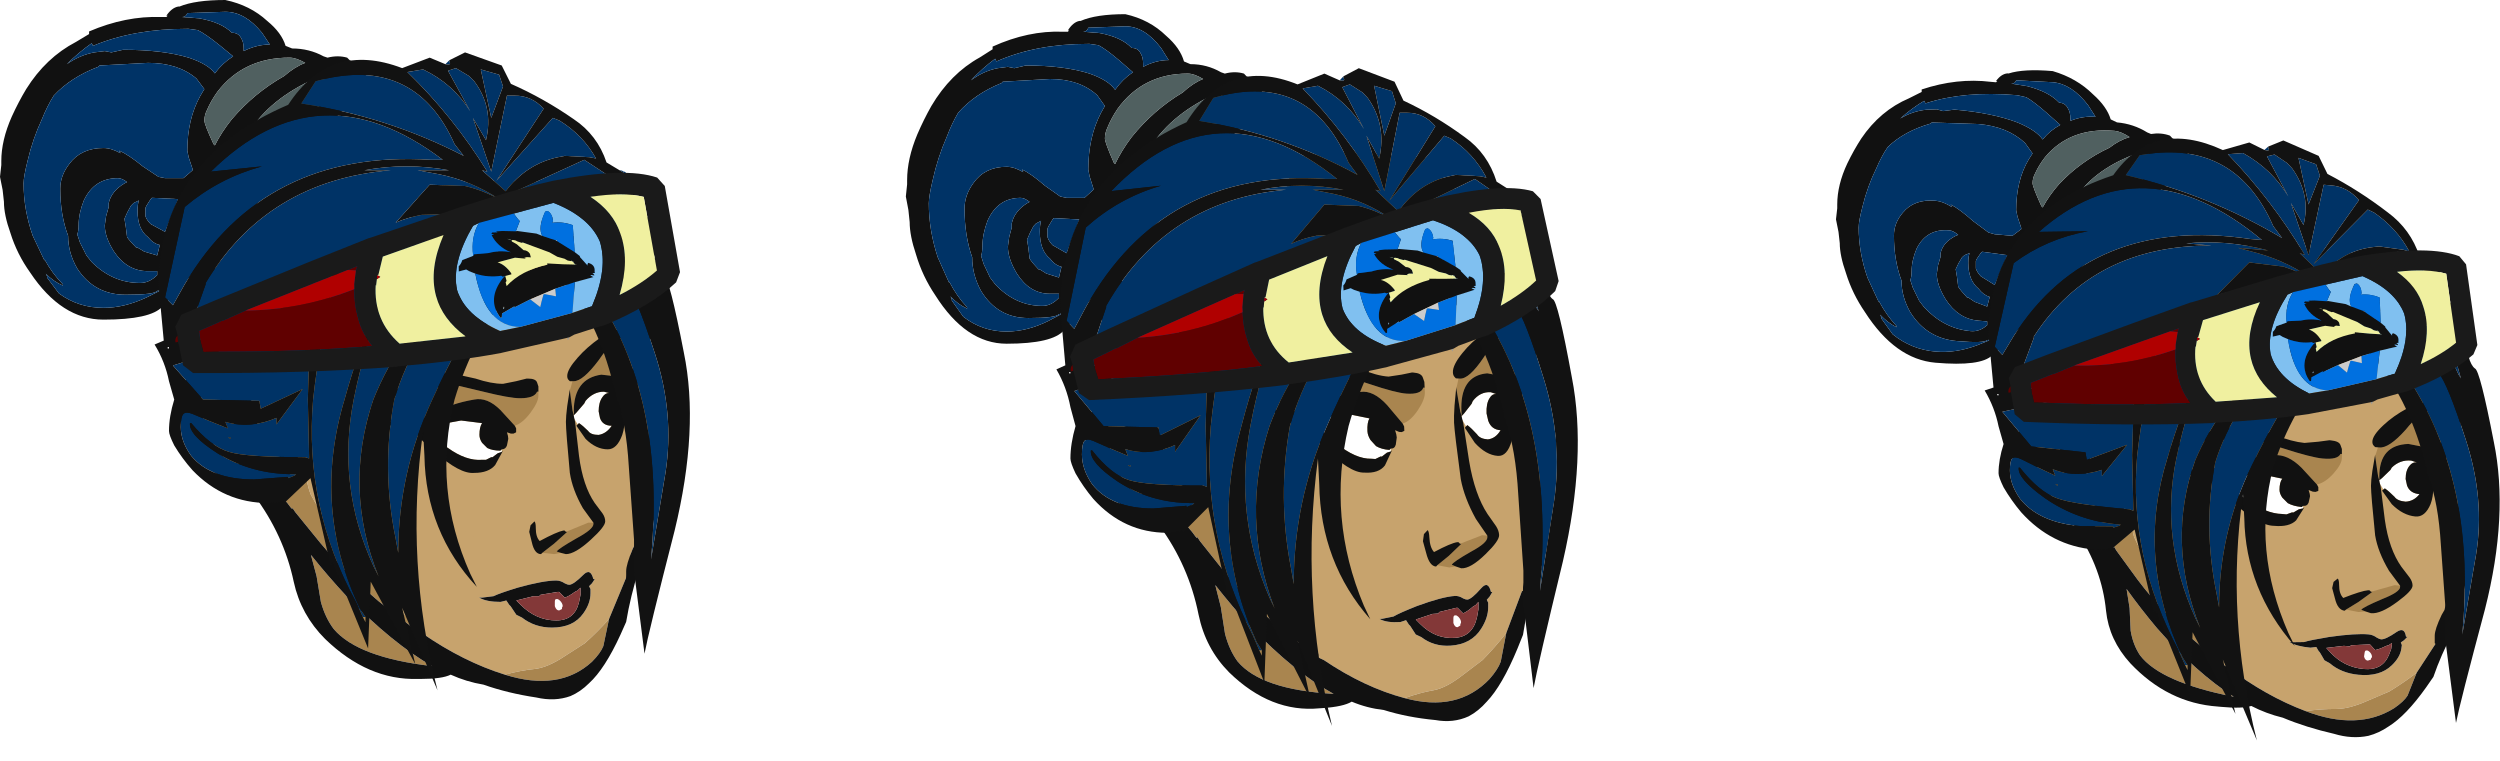 <?xml version="1.0" encoding="UTF-8" standalone="no"?>
<svg xmlns:ffdec="https://www.free-decompiler.com/flash" xmlns:xlink="http://www.w3.org/1999/xlink" ffdec:objectType="frame" height="203.3px" width="667.95px" xmlns="http://www.w3.org/2000/svg">
  <g transform="matrix(1.0, 0.0, 0.0, 1.0, 300.85, 95.7)">
    <use ffdec:characterId="328" ffdec:characterName="a_Head_FemaleHead" height="186.7" transform="matrix(1.0, 0.0, 0.0, 1.0, -300.85, -95.7)" width="186.2" xlink:href="#sprite0"/>
    <use ffdec:characterId="327" ffdec:characterName="a_Head_FemaleHead02" height="195.25" transform="matrix(1.0, 0.0, 0.0, 1.0, -58.85, -91.9)" width="179.7" xlink:href="#sprite7"/>
    <use ffdec:characterId="326" ffdec:characterName="a_Head_FemaleHead03" height="189.3" transform="matrix(1.0, 0.0, 0.0, 1.0, 189.7, -81.7)" width="177.4" xlink:href="#sprite8"/>
  </g>
  <defs>
    <g id="sprite0" transform="matrix(1.0, 0.0, 0.0, 1.0, 142.1, 116.2)">
      <use ffdec:characterId="318" ffdec:characterName="a_HatBack_NoHatBack" height="0.0" id="am_HatBack" transform="matrix(1.334, -0.072, 0.072, 1.334, -71.65, -22.05)" width="0.0" xlink:href="#sprite1"/>
      <use ffdec:characterId="319" ffdec:characterName="a_HairBack_FDo01" height="0.0" id="am_HairBack" transform="matrix(1.0, 0.0, 0.0, 1.0, 0.0, 0.0)" width="0.0" xlink:href="#sprite2"/>
      <use ffdec:characterId="302" ffdec:characterName="a_Mouth_FMouth03" height="114.1" id="am_Mouth" transform="matrix(1.089, 0.0, 0.0, 1.089, -94.484, -53.719)" width="113.75" xlink:href="#sprite3"/>
      <use ffdec:characterId="321" ffdec:characterName="a_Face_FFace01" height="107.45" id="am_Face" transform="matrix(1.0, 0.0, 0.0, 1.0, -43.75, -67.9)" width="79.8" xlink:href="#sprite4"/>
      <use ffdec:characterId="323" ffdec:characterName="a_Hair_FDo10" height="184.45" id="am_Hair" transform="matrix(1.0, 0.0, 0.0, 1.0, -142.1, -116.2)" width="184.45" xlink:href="#sprite5"/>
      <use ffdec:characterId="325" ffdec:characterName="a_Hat_HeadBand01" height="43.75" id="am_Hat" transform="matrix(0.948, -0.255, 0.251, 0.931, -99.244, -39.693)" width="139.65" xlink:href="#sprite6"/>
    </g>
    <g id="sprite3" transform="matrix(1.0, 0.0, 0.0, 1.0, 86.8, 49.35)">
      <use ffdec:characterId="301" height="16.3" transform="matrix(7.0, 0.0, 0.0, 7.0, -86.8, -49.35)" width="16.25" xlink:href="#shape0"/>
    </g>
    <g id="shape0" transform="matrix(1.0, 0.0, 0.0, 1.0, 12.4, 7.05)">
      <path d="M3.45 4.6 L3.45 4.65 3.4 4.65 3.3 5.0 2.7 6.45 Q2.3 6.9 1.85 7.3 L1.15 7.75 Q0.55 8.15 0.1 8.2 -0.4 8.25 -0.95 8.4 -2.4 7.95 -3.85 6.95 L-4.05 6.85 -4.0 6.8 -4.0 6.75 -4.9 5.85 -5.7 4.95 -6.4 4.15 Q-7.05 3.35 -7.55 2.45 L-7.75 2.1 Q-7.85 1.85 -7.9 1.55 -7.95 1.45 -8.0 1.35 L-8.15 1.2 Q-8.25 1.3 -8.4 1.3 -8.2 1.0 -8.2 0.85 -8.2 0.7 -8.3 0.65 -8.3 0.6 -8.4 0.55 -8.65 0.6 -8.85 0.75 L-9.3 1.0 -9.45 1.0 -9.6 1.0 -10.3 1.0 Q-10.9 0.95 -11.3 0.05 -11.6 -0.6 -11.6 -1.25 -11.6 -1.45 -11.35 -1.8 -11.0 -2.25 -10.45 -2.35 -10.1 -2.3 -9.85 -2.0 L-9.7 -1.75 -9.6 -1.55 -9.35 -1.55 -9.25 -1.45 Q-9.2 -1.55 -9.15 -1.55 -9.2 -1.9 -9.35 -2.15 -9.45 -2.4 -9.6 -2.5 L-9.75 -2.6 -9.85 -2.65 Q-10.05 -2.8 -10.25 -2.85 -10.25 -3.1 -10.5 -3.6 -10.8 -4.3 -10.85 -4.7 -10.85 -5.15 -11.05 -5.65 L-11.05 -5.75 -11.1 -5.85 -11.1 -6.05 Q-9.55 -6.45 -7.8 -6.5 -6.8 -6.5 -5.85 -6.75 -5.45 -6.9 -5.05 -7.0 L-4.85 -7.05 -4.85 -7.0 -4.55 -7.05 Q-2.6 -6.45 -2.0 -4.4 -1.5 -2.95 -0.75 -1.65 0.0 -0.35 0.9 0.85 L1.3 1.4 Q1.75 2.15 2.35 2.7 L2.9 3.15 Q3.35 3.55 3.45 4.2 3.5 4.4 3.45 4.6 M-10.95 -3.05 L-10.85 -2.9 -10.9 -2.9 -10.9 -2.85 -10.95 -2.85 -10.95 -3.05 M-10.3 0.45 Q-10.2 0.6 -10.0 0.6 -9.9 0.6 -9.9 0.55 L-9.9 0.5 Q-9.85 0.55 -9.85 0.3 L-9.85 0.0 -9.5 -0.65 -9.55 -0.75 -9.6 -0.8 -9.65 -0.8 Q-9.75 -1.25 -10.2 -1.55 -10.5 -1.75 -10.7 -1.65 -11.05 -2.15 -11.05 -1.25 -11.0 -0.8 -10.85 -0.35 -10.6 0.35 -10.3 0.45 M-10.3 -0.85 L-10.15 -0.75 -10.25 -0.7 -10.3 -0.85 M-1.75 5.7 L-1.85 5.7 Q-1.6 5.85 -1.1 5.85 L-0.9 5.8 -0.8 5.95 -0.75 6.0 -0.55 6.3 -0.35 6.4 Q0.1 6.75 0.7 6.75 1.45 6.75 1.8 6.25 2.05 5.9 2.05 5.55 L2.05 5.4 2.0 5.3 2.1 5.2 2.2 5.05 2.15 5.05 Q2.05 4.65 1.8 4.9 1.45 5.25 1.3 5.25 1.25 5.25 1.15 5.2 1.0 5.1 0.85 5.1 0.4 5.1 -0.5 5.35 -1.15 5.55 -1.35 5.65 L-1.75 5.7" fill="#c7a36d" fill-rule="evenodd" stroke="none"/>
      <path d="M2.7 6.45 L2.5 7.4 Q2.4 7.65 2.1 7.95 0.95 9.0 -0.95 8.4 -0.4 8.25 0.1 8.2 0.55 8.15 1.15 7.75 L1.85 7.3 Q2.3 6.9 2.7 6.45 M-4.05 6.85 L-4.25 6.7 -5.35 5.85 Q-6.7 4.7 -7.65 3.5 L-8.3 2.7 -8.4 2.55 -8.4 2.6 -8.45 2.55 Q-8.7 2.2 -9.0 1.95 L-9.0 1.9 Q-9.2 1.8 -9.35 1.7 L-9.15 1.65 -9.1 1.65 Q-8.7 1.65 -8.4 1.3 -8.25 1.3 -8.15 1.2 L-8.0 1.35 Q-7.95 1.45 -7.9 1.55 -7.85 1.85 -7.75 2.1 L-7.55 2.45 Q-7.05 3.35 -6.4 4.15 L-5.7 4.95 -4.9 5.85 -4.0 6.75 -4.0 6.8 -4.05 6.85 M-9.45 1.0 L-9.6 1.0 -9.45 1.0 M-10.3 0.45 Q-10.6 0.35 -10.85 -0.35 -11.0 -0.8 -11.05 -1.25 -11.05 -2.15 -10.7 -1.65 L-10.75 -1.65 -11.0 -1.35 -11.05 -1.35 Q-10.9 -1.2 -10.45 -0.9 L-10.4 -0.85 -10.3 -0.85 -10.25 -0.7 -10.3 -0.65 Q-10.5 -0.4 -10.5 -0.1 -10.5 0.1 -10.4 0.25 L-10.3 0.45 M-9.65 1.75 L-9.65 1.75 M-7.4 5.85 L-7.55 4.95 -7.75 4.2 Q-7.15 4.95 -6.5 5.65 -4.9 7.3 -3.5 8.1 -6.1 7.8 -6.95 6.8 -7.25 6.4 -7.4 5.85" fill="#a9854f" fill-rule="evenodd" stroke="none"/>
      <path d="M3.45 4.6 L3.45 4.5 Q3.6 4.05 3.7 4.05 L3.75 4.15 3.8 4.35 3.85 4.4 3.75 4.7 Q3.45 5.65 3.3 6.55 L3.1 7.0 Q2.55 8.2 2.0 8.7 1.7 9.0 1.35 9.15 0.8 9.35 0.15 9.2 -0.85 9.05 -1.7 8.75 -2.3 8.65 -2.85 8.4 -3.15 8.55 -3.9 8.55 L-4.0 8.55 Q-5.75 8.6 -7.25 7.15 -8.1 6.3 -8.35 5.15 -8.7 3.5 -9.75 2.1 -9.9 1.9 -9.9 1.75 L-9.95 1.75 Q-10.25 1.75 -10.6 1.65 -10.8 1.55 -11.0 1.4 -11.4 1.15 -11.7 0.75 L-11.95 0.45 -12.0 0.35 -12.05 0.3 -12.2 -0.05 -12.3 -0.35 Q-12.4 -0.75 -12.4 -1.15 -12.35 -1.5 -12.2 -1.8 L-12.0 -2.15 -11.5 -2.65 -11.25 -2.85 -11.3 -3.15 -11.7 -4.4 -11.8 -4.75 -11.85 -5.05 -11.85 -5.45 -11.9 -5.5 Q-11.9 -5.7 -11.95 -5.85 L-11.65 -6.0 -11.65 -6.15 Q-11.5 -6.15 -11.35 -6.1 L-11.1 -6.2 -11.1 -6.05 -11.1 -5.85 -11.05 -5.75 -11.05 -5.65 Q-10.85 -5.15 -10.85 -4.7 -10.8 -4.3 -10.5 -3.6 -10.25 -3.1 -10.25 -2.85 -10.05 -2.8 -9.85 -2.65 L-9.75 -2.6 -9.6 -2.5 Q-9.45 -2.4 -9.35 -2.15 -9.2 -1.9 -9.15 -1.55 -9.2 -1.55 -9.25 -1.45 L-9.35 -1.55 -9.6 -1.55 -9.7 -1.75 -9.85 -2.0 Q-10.1 -2.3 -10.45 -2.35 -11.0 -2.25 -11.35 -1.8 -11.6 -1.45 -11.6 -1.25 -11.6 -0.6 -11.3 0.05 -10.9 0.95 -10.3 1.0 L-9.6 1.0 -9.45 1.0 -9.3 1.0 -8.85 0.75 Q-8.65 0.6 -8.4 0.55 -8.3 0.6 -8.3 0.65 -8.2 0.7 -8.2 0.85 -8.2 1.0 -8.4 1.3 -8.7 1.65 -9.1 1.65 L-9.15 1.65 -9.35 1.7 Q-9.2 1.8 -9.0 1.9 L-9.0 1.95 Q-8.7 2.2 -8.45 2.55 L-8.4 2.6 -8.4 2.55 -8.3 2.7 -7.65 3.5 Q-6.7 4.7 -5.35 5.85 L-4.25 6.7 -4.05 6.85 -3.85 6.95 Q-2.4 7.95 -0.95 8.4 0.95 9.0 2.1 7.95 2.4 7.65 2.5 7.4 L2.7 6.45 3.3 5.0 3.4 4.65 3.45 4.65 3.45 4.6 M-10.95 -3.05 L-10.95 -2.85 -10.9 -2.85 -10.9 -2.9 -10.85 -2.9 -10.95 -3.05 M-10.7 -1.65 Q-10.5 -1.75 -10.2 -1.55 -9.75 -1.25 -9.65 -0.8 L-9.6 -0.8 -9.55 -0.75 -9.5 -0.65 -9.85 0.0 -9.85 0.3 Q-9.85 0.55 -9.9 0.5 L-9.9 0.55 Q-9.9 0.6 -10.0 0.6 -10.2 0.6 -10.3 0.45 L-10.4 0.25 Q-10.5 0.1 -10.5 -0.1 -10.5 -0.4 -10.3 -0.65 L-10.25 -0.7 -10.15 -0.75 -10.3 -0.85 -10.4 -0.85 -10.45 -0.9 Q-10.9 -1.2 -11.05 -1.35 L-11.0 -1.35 -10.75 -1.65 -10.7 -1.65 M-1.75 5.7 L-1.35 5.65 Q-1.15 5.55 -0.5 5.35 0.4 5.1 0.85 5.1 1.0 5.1 1.15 5.2 1.25 5.25 1.3 5.25 1.45 5.25 1.8 4.9 2.05 4.65 2.15 5.05 L2.2 5.05 2.1 5.2 2.0 5.3 2.05 5.4 2.05 5.55 Q2.05 5.9 1.8 6.25 1.45 6.75 0.7 6.75 0.1 6.75 -0.35 6.4 L-0.55 6.3 -0.75 6.0 -0.8 5.95 -0.9 5.8 -1.1 5.85 Q-1.6 5.85 -1.85 5.7 L-1.75 5.7 M-0.45 5.9 L-0.4 5.95 Q0.15 6.5 0.85 6.5 1.5 6.5 1.65 5.85 L1.7 5.6 1.7 5.35 1.6 5.45 1.5 5.5 Q1.3 5.65 1.15 5.7 L0.95 5.5 0.9 5.5 0.3 5.6 0.25 5.65 0.05 5.65 -0.55 5.8 -0.45 5.9 M-9.65 1.75 L-9.65 1.75 M-7.4 5.85 Q-7.25 6.4 -6.95 6.8 -6.1 7.8 -3.5 8.1 -4.9 7.3 -6.5 5.65 -7.15 4.95 -7.75 4.2 L-7.55 4.95 -7.4 5.85" fill="#111111" fill-rule="evenodd" stroke="none"/>
      <path d="M0.8 5.85 Q0.8 5.75 0.85 5.75 L0.9 5.75 Q1.0 5.8 1.05 5.9 1.1 6.0 1.05 6.05 L1.05 6.1 0.95 6.15 Q0.85 6.15 0.8 6.0 L0.8 5.85" fill="#ffffff" fill-rule="evenodd" stroke="none"/>
      <path d="M-0.45 5.9 L-0.55 5.8 0.05 5.65 0.25 5.65 0.3 5.6 0.9 5.5 0.95 5.5 1.15 5.7 Q1.3 5.65 1.5 5.5 L1.6 5.45 1.7 5.35 1.7 5.6 1.65 5.85 Q1.5 6.5 0.85 6.5 0.15 6.5 -0.4 5.95 L-0.45 5.9 M0.8 5.85 L0.8 6.0 Q0.85 6.15 0.95 6.15 L1.05 6.1 1.05 6.05 Q1.1 6.0 1.05 5.9 1.0 5.8 0.9 5.75 L0.85 5.75 Q0.8 5.75 0.8 5.85" fill="#833838" fill-rule="evenodd" stroke="none"/>
    </g>
    <g id="sprite4" transform="matrix(1.0, 0.0, 0.0, 1.0, 43.75, 67.9)">
      <use ffdec:characterId="320" height="15.35" transform="matrix(7.0, 0.0, 0.0, 7.0, -43.75, -67.9)" width="11.4" xlink:href="#shape1"/>
    </g>
    <g id="shape1" transform="matrix(1.0, 0.0, 0.0, 1.0, 6.25, 9.7)">
      <path d="M0.85 -9.4 Q2.45 -8.2 3.35 -6.6 L3.5 -6.2 3.55 -6.15 3.55 -6.05 3.6 -6.0 3.55 -6.0 Q3.7 -5.55 3.6 -5.05 L4.65 1.15 4.35 2.55 Q4.05 3.6 3.95 4.15 L3.85 4.35 Q3.6 4.95 3.6 5.2 3.45 5.2 3.4 5.1 2.2 4.55 0.75 4.6 -0.3 4.6 -1.3 4.3 -2.8 3.75 -3.8 2.55 -5.0 0.0 -5.55 -2.7 L-5.5 -2.75 Q-5.55 -3.0 -5.5 -3.35 L-5.0 -6.7 Q-4.75 -7.95 -4.35 -9.05 L-4.05 -9.35 -4.05 -9.4 Q-2.2 -9.8 -0.3 -9.65 L0.6 -9.65 Q0.75 -9.65 0.85 -9.6 L0.85 -9.4 M-0.05 -9.05 L-0.05 -9.05" fill="#c7a36d" fill-rule="evenodd" stroke="none"/>
      <path d="M4.5 0.75 L4.4 1.1 Q4.3 1.5 4.1 1.7 3.95 1.9 3.8 1.9 3.65 1.9 3.65 1.75 L3.65 1.6 Q3.65 1.5 3.75 1.0 3.9 0.55 3.9 0.2 3.9 -0.7 3.7 -1.4 3.95 -1.55 4.05 -2.0 L4.1 -2.1 4.1 -2.05 Q4.25 -1.25 4.4 -0.8 L4.45 -0.3 4.45 -0.05 4.4 0.45 4.5 0.65 4.5 0.75 M3.4 -4.05 Q3.35 -4.5 3.2 -4.9 L3.0 -5.5 Q3.0 -5.6 3.05 -5.6 L3.25 -5.65 3.65 -5.6 Q3.75 -5.25 3.8 -4.7 3.95 -3.95 3.95 -3.2 L3.95 -2.75 3.9 -2.7 3.8 -2.4 3.55 -2.1 3.55 -2.05 3.5 -2.55 Q3.7 -2.9 3.7 -3.0 L3.65 -3.55 3.8 -3.35 3.85 -3.5 3.85 -3.65 Q3.85 -4.1 3.45 -4.05 L3.4 -4.05" fill="#c7a36d" fill-rule="evenodd" stroke="none"/>
      <path d="M1.75 -0.4 L1.6 -0.65 1.6 -0.75 1.7 -0.85 2.0 -1.2 2.05 -1.3 Q2.35 -1.65 2.75 -1.65 L2.95 -1.6 Q2.8 -1.6 2.7 -1.45 2.55 -1.25 2.55 -0.9 L2.6 -0.65 Q2.7 -0.35 3.05 -0.35 2.85 -0.05 2.55 0.0 2.25 0.0 2.15 -0.15 1.95 -0.35 1.8 -0.45 L1.75 -0.4 M-1.15 0.55 L-1.15 0.65 -1.3 0.7 -1.5 0.85 -1.55 0.85 -1.75 0.95 -1.9 0.95 Q-2.5 1.0 -3.2 0.5 -3.7 0.2 -3.95 -0.15 L-3.9 -0.2 Q-3.6 -0.35 -3.25 -0.45 L-2.7 -0.55 -1.9 -0.45 Q-2.0 -0.3 -2.0 0.0 -2.0 0.15 -1.9 0.3 L-1.7 0.5 Q-1.5 0.6 -1.2 0.6 L-1.15 0.55" fill="#ffffff" fill-rule="evenodd" stroke="none"/>
      <path d="M1.6 -0.85 L1.55 -0.95 1.45 -1.7 Q1.5 -1.85 1.55 -2.05 L1.6 -2.05 Q1.95 -2.05 2.55 -2.85 3.1 -3.65 3.4 -3.7 L3.45 -3.65 Q3.55 -3.65 3.65 -3.55 L3.7 -3.0 Q3.7 -2.9 3.5 -2.55 L3.35 -2.35 3.25 -2.2 3.1 -2.25 2.65 -2.3 Q1.6 -2.15 1.6 -0.9 L1.6 -0.85 M1.1 4.5 L0.85 4.55 0.4 4.5 0.85 4.15 1.35 3.7 1.3 3.7 2.15 3.35 2.35 3.35 2.35 3.4 Q2.35 3.6 1.7 3.95 1.0 4.35 0.95 4.45 L1.1 4.5 M0.25 -1.65 L0.25 -1.5 Q0.25 -1.25 -0.05 -0.85 -0.35 -0.45 -0.65 -0.35 L-1.2 -0.95 Q-1.7 -1.45 -2.2 -1.35 -3.1 -1.2 -3.8 -0.8 L-4.0 -0.7 -4.15 -0.65 -5.1 -0.8 Q-6.25 -0.95 -6.25 -1.15 L-5.95 -1.25 -6.05 -1.2 -4.9 -1.6 -4.85 -1.6 -4.5 -1.75 -4.2 -1.75 -3.0 -1.9 -2.9 -1.9 -1.85 -1.65 Q-0.85 -1.4 -0.45 -1.4 0.1 -1.4 0.2 -1.65 L0.25 -1.65" fill="#a9854f" fill-rule="evenodd" stroke="none"/>
      <path d="M3.65 -5.6 L3.55 -6.0 3.8 -6.0 Q3.9 -5.9 4.1 -5.9 L4.25 -5.55 4.2 -5.2 4.35 -4.9 Q4.4 -4.7 4.5 -4.0 4.5 -3.7 4.55 -3.1 L4.55 -2.65 4.6 -2.25 4.6 -2.2 4.65 -2.05 4.85 -1.3 5.05 -0.6 5.15 0.0 5.1 0.45 5.1 0.6 4.95 1.9 4.55 3.75 4.35 4.3 4.35 4.4 4.3 4.55 4.25 4.75 4.15 4.95 4.1 5.0 4.1 5.05 4.05 5.15 4.0 5.2 3.8 5.65 Q3.65 5.55 3.6 5.5 L3.6 5.2 Q3.6 4.95 3.85 4.35 L3.95 4.15 Q4.0 3.85 4.1 3.45 L4.2 2.9 4.45 1.5 4.5 0.75 4.5 0.65 4.4 0.45 4.45 -0.05 4.45 -0.3 4.4 -0.8 Q4.25 -1.25 4.1 -2.05 L4.1 -2.1 4.05 -2.0 Q3.95 -1.55 3.7 -1.4 L3.4 -1.4 Q3.55 -1.15 3.55 -0.7 3.55 -0.3 3.45 0.0 3.25 0.55 2.9 0.55 2.45 0.55 2.05 0.15 L1.7 -0.35 1.75 -0.4 1.8 -0.45 Q1.95 -0.35 2.15 -0.15 2.25 0.0 2.55 0.0 2.85 -0.05 3.05 -0.35 2.7 -0.35 2.6 -0.65 L2.55 -0.9 Q2.55 -1.25 2.7 -1.45 2.8 -1.6 2.95 -1.6 L2.75 -1.65 Q2.35 -1.65 2.05 -1.3 L2.0 -1.2 1.7 -0.85 1.6 -0.75 1.6 -0.85 1.6 -0.9 Q1.6 -2.15 2.65 -2.3 L3.1 -2.25 3.25 -2.2 3.35 -2.15 3.5 -2.05 3.55 -2.05 3.55 -2.1 3.8 -2.4 3.9 -2.7 3.95 -2.75 3.95 -3.2 Q3.95 -3.95 3.8 -4.7 3.75 -5.25 3.65 -5.6 M1.55 -0.95 L1.65 -0.5 1.8 0.8 Q1.95 1.95 2.4 2.6 L2.7 3.0 Q2.8 3.15 2.8 3.3 2.8 3.5 2.25 4.0 1.65 4.55 1.3 4.55 L1.1 4.5 0.95 4.45 Q1.0 4.35 1.7 3.95 2.35 3.6 2.35 3.4 L2.35 3.35 1.95 2.8 Q1.55 2.1 1.45 1.45 1.3 -0.15 1.3 -0.5 1.3 -0.7 1.35 -1.1 L1.45 -1.75 1.45 -1.7 1.55 -0.95 M0.4 4.5 L0.35 4.55 Q0.1 4.55 0.0 4.1 L-0.1 3.7 -0.05 3.45 0.1 3.3 Q0.15 3.35 0.15 3.55 0.15 3.9 0.3 4.05 0.95 3.7 1.2 3.65 L1.25 3.65 1.3 3.7 1.35 3.7 0.85 4.15 0.4 4.5 M1.55 -2.05 L1.45 -2.05 1.4 -2.1 Q1.35 -2.15 1.35 -2.25 1.35 -2.5 1.75 -2.95 2.1 -3.35 2.6 -3.7 3.1 -4.0 3.4 -4.05 L3.45 -4.05 Q3.85 -4.1 3.85 -3.65 L3.85 -3.5 3.8 -3.35 3.65 -3.55 Q3.55 -3.65 3.45 -3.65 L3.4 -3.7 Q3.1 -3.65 2.55 -2.85 1.95 -2.05 1.6 -2.05 L1.55 -2.05 M-5.95 -1.25 Q-4.15 -2.45 -3.05 -2.35 -2.8 -2.3 -2.15 -2.15 -1.55 -1.95 -1.1 -1.95 L-0.6 -2.05 -0.2 -2.15 -0.15 -2.15 Q0.15 -2.15 0.2 -2.0 L0.25 -1.85 0.25 -1.65 0.2 -1.65 Q0.1 -1.4 -0.45 -1.4 -0.85 -1.4 -1.85 -1.65 L-2.9 -1.9 -3.0 -1.9 -4.2 -1.75 -4.5 -1.75 -4.85 -1.6 -4.9 -1.6 -6.05 -1.2 -5.95 -1.25 M-0.65 -0.35 L-0.6 -0.25 -0.6 -0.1 -0.7 -0.05 -0.8 -0.05 -0.95 -0.1 Q-0.9 0.05 -0.9 0.15 L-0.95 0.4 Q-1.0 0.55 -1.15 0.55 L-1.2 0.6 Q-1.5 0.6 -1.7 0.5 L-1.9 0.3 Q-2.0 0.15 -2.0 0.0 -2.0 -0.3 -1.9 -0.45 L-2.7 -0.55 -3.25 -0.45 Q-3.6 -0.35 -3.9 -0.2 L-3.95 -0.15 Q-3.7 0.2 -3.2 0.5 -2.5 1.0 -1.9 0.95 L-1.75 0.95 -1.55 0.85 -1.5 0.85 -1.3 0.7 -1.15 0.65 -1.1 0.6 -1.4 1.15 Q-1.65 1.45 -2.2 1.45 -2.75 1.5 -3.7 0.65 -4.35 0.1 -4.45 -0.1 L-4.55 -0.05 Q-5.05 -0.05 -5.65 -0.55 L-5.65 -0.6 -5.35 -0.5 -5.05 -0.45 -4.15 -0.65 -4.0 -0.7 -3.8 -0.8 Q-3.1 -1.2 -2.2 -1.35 -1.7 -1.45 -1.2 -0.95 L-0.65 -0.35" fill="#111111" fill-rule="evenodd" stroke="none"/>
    </g>
    <g id="sprite5" transform="matrix(1.0, 0.0, 0.0, 1.0, 142.1, 116.2)">
      <use ffdec:characterId="322" height="26.35" transform="matrix(7.0, 0.0, 0.0, 7.0, -142.1, -116.2)" width="26.35" xlink:href="#shape2"/>
    </g>
    <g id="shape2" transform="matrix(1.0, 0.0, 0.0, 1.0, 20.3, 16.6)">
      <path d="M-9.15 -14.75 Q-8.5 -14.75 -7.95 -14.45 L-7.8 -14.4 Q-7.4 -14.5 -7.05 -14.4 L-6.95 -14.3 Q-6.4 -14.1 -6.25 -13.45 L-14.1 -4.9 Q-14.55 -4.4 -16.35 -4.4 -17.95 -4.4 -19.15 -6.2 -19.65 -6.9 -19.9 -7.7 -20.15 -8.4 -20.15 -8.9 L-20.2 -9.35 -20.3 -9.85 -20.25 -10.3 -20.25 -10.45 Q-20.25 -11.25 -19.85 -12.15 -19.6 -12.7 -19.3 -13.2 -18.55 -14.4 -17.4 -15.0 L-16.9 -15.3 -16.9 -15.4 Q-15.5 -16.0 -14.15 -15.95 L-13.95 -15.95 -13.9 -16.0 -13.95 -16.0 Q-13.75 -16.3 -13.5 -16.35 L-13.45 -16.35 Q-12.85 -16.6 -11.7 -16.6 -10.75 -16.4 -10.1 -15.8 -9.55 -15.35 -9.4 -14.85 L-9.15 -14.75 M-11.0 -14.65 Q-10.5 -14.9 -10.0 -14.9 L-10.3 -15.35 Q-10.95 -16.15 -11.7 -16.15 L-13.15 -16.1 Q-13.2 -15.95 -13.35 -15.95 L-12.7 -15.9 Q-11.85 -15.75 -11.45 -15.35 -11.2 -15.35 -11.1 -15.15 -11.0 -15.0 -11.0 -14.75 L-11.0 -14.65 M-9.25 -14.4 Q-11.0 -14.4 -12.0 -13.1 -12.25 -12.75 -12.4 -12.4 -12.5 -12.2 -12.5 -12.0 -12.5 -11.85 -12.15 -11.1 L-12.1 -11.05 Q-11.85 -11.55 -11.45 -12.05 -10.6 -13.05 -9.45 -13.7 -9.05 -14.05 -8.65 -14.2 -9.0 -14.4 -9.25 -14.4 M-16.6 -14.3 L-16.6 -14.3 M-16.8 -14.95 Q-17.3 -14.6 -17.75 -14.15 -17.25 -14.5 -16.7 -14.6 L-16.3 -14.65 -16.05 -14.6 -15.6 -14.7 Q-14.1 -14.7 -13.1 -14.4 -12.35 -14.15 -12.1 -13.8 -11.8 -14.2 -11.4 -14.45 L-11.95 -14.9 Q-12.45 -15.3 -12.75 -15.45 L-13.1 -15.5 -13.15 -15.5 Q-15.2 -15.5 -16.75 -14.85 L-16.8 -14.95 M-12.5 -13.2 L-12.8 -13.6 Q-13.5 -14.2 -14.65 -14.2 L-16.5 -14.1 -16.55 -14.05 Q-17.6 -13.65 -18.25 -12.95 -18.5 -12.55 -18.7 -12.05 -19.05 -11.3 -19.25 -10.45 -19.4 -9.85 -19.4 -9.6 -19.4 -8.6 -19.05 -7.6 L-18.6 -6.65 -18.6 -6.7 Q-18.3 -6.15 -17.9 -5.75 L-17.9 -5.7 Q-18.25 -5.85 -18.55 -6.15 L-18.5 -6.05 -18.5 -6.0 -18.05 -5.4 Q-17.3 -4.85 -16.35 -4.85 -15.55 -4.85 -14.7 -5.25 L-14.2 -5.5 -14.2 -5.55 -14.25 -5.5 -14.3 -5.5 Q-14.4 -5.35 -15.5 -5.35 -16.7 -5.35 -17.35 -6.35 -17.7 -6.95 -17.7 -7.6 -18.0 -8.4 -18.0 -9.4 -18.0 -9.9 -17.65 -10.35 -17.2 -10.95 -16.35 -10.95 -16.05 -10.95 -15.7 -10.75 L-15.75 -10.85 Q-15.4 -10.7 -14.85 -10.25 L-14.25 -9.85 -14.0 -9.8 -13.3 -9.8 -12.95 -10.1 -12.95 -10.15 -13.1 -10.6 -13.15 -10.85 Q-13.15 -12.05 -12.65 -12.95 L-12.5 -13.2 M-14.55 -9.0 Q-14.75 -8.7 -14.75 -8.65 L-14.75 -8.35 Q-14.7 -8.2 -14.55 -8.05 -14.45 -8.0 -14.0 -7.75 L-13.5 -9.0 -14.5 -9.05 -14.55 -9.0 M-15.2 -8.85 L-15.3 -8.75 Q-15.45 -8.5 -15.55 -8.25 L-15.5 -7.95 -15.45 -7.55 Q-15.35 -7.4 -15.1 -7.15 L-15.05 -7.15 -14.8 -7.0 -14.3 -6.85 -14.2 -7.25 Q-14.45 -7.3 -14.65 -7.55 -15.05 -7.85 -15.05 -8.55 -15.05 -8.8 -15.0 -8.95 L-15.2 -8.85 M-15.45 -9.65 Q-15.65 -9.8 -15.8 -9.8 -16.7 -9.8 -17.1 -8.95 -17.3 -8.45 -17.3 -8.0 -17.3 -7.8 -17.35 -7.65 L-17.25 -7.35 -17.0 -6.85 -16.8 -6.6 Q-16.0 -5.8 -14.95 -5.8 -14.6 -5.8 -14.3 -6.1 L-14.3 -6.25 -14.65 -6.25 Q-15.45 -6.25 -15.95 -7.0 -16.3 -7.55 -16.3 -8.0 L-16.25 -8.35 -16.15 -8.7 -16.15 -8.85 Q-16.05 -9.3 -15.55 -9.6 L-15.45 -9.65 M-7.05 -12.9 L-8.05 -13.7 Q-9.85 -12.95 -10.7 -11.7 L-7.05 -12.9" fill="#111111" fill-rule="evenodd" stroke="none"/>
      <path d="M-11.0 -14.65 L-11.0 -14.75 Q-11.0 -15.0 -11.1 -15.15 -11.2 -15.35 -11.45 -15.35 -11.85 -15.75 -12.7 -15.9 L-13.35 -15.95 Q-13.2 -15.95 -13.15 -16.1 L-11.7 -16.15 Q-10.95 -16.15 -10.3 -15.35 L-10.0 -14.9 Q-10.5 -14.9 -11.0 -14.65 M-15.45 -9.65 L-15.55 -9.6 Q-16.05 -9.3 -16.15 -8.85 L-16.15 -8.7 -16.25 -8.35 -16.3 -8.0 Q-16.3 -7.55 -15.95 -7.0 -15.45 -6.25 -14.65 -6.25 L-14.3 -6.25 -14.3 -6.1 Q-14.6 -5.8 -14.95 -5.8 -16.0 -5.8 -16.8 -6.6 L-17.0 -6.85 -17.25 -7.35 -17.35 -7.65 Q-17.3 -7.8 -17.3 -8.0 -17.3 -8.45 -17.1 -8.95 -16.7 -9.8 -15.8 -9.8 -15.65 -9.8 -15.45 -9.65 M-15.2 -8.85 L-15.0 -8.95 Q-15.05 -8.8 -15.05 -8.55 -15.05 -7.85 -14.65 -7.55 -14.45 -7.3 -14.2 -7.25 L-14.3 -6.85 -14.8 -7.0 -15.05 -7.15 -15.1 -7.15 Q-15.35 -7.4 -15.45 -7.55 L-15.5 -7.95 -15.55 -8.25 Q-15.45 -8.5 -15.3 -8.75 L-15.2 -8.85 M-14.55 -9.0 L-14.5 -9.05 -13.5 -9.0 -14.0 -7.75 Q-14.45 -8.0 -14.55 -8.05 -14.7 -8.2 -14.75 -8.35 L-14.75 -8.65 Q-14.75 -8.7 -14.55 -9.0 M-12.5 -13.2 L-12.65 -12.95 Q-13.15 -12.05 -13.15 -10.85 L-13.1 -10.6 -12.95 -10.15 -12.95 -10.1 -13.3 -9.8 -14.0 -9.8 -14.25 -9.85 -14.85 -10.25 Q-15.4 -10.7 -15.75 -10.85 L-15.7 -10.75 Q-16.05 -10.95 -16.35 -10.95 -17.2 -10.95 -17.65 -10.35 -18.0 -9.9 -18.0 -9.4 -18.0 -8.4 -17.7 -7.6 -17.7 -6.95 -17.35 -6.35 -16.7 -5.35 -15.5 -5.35 -14.4 -5.35 -14.3 -5.5 L-14.25 -5.5 -14.2 -5.55 -14.2 -5.5 -14.7 -5.25 Q-15.55 -4.85 -16.35 -4.85 -17.3 -4.85 -18.05 -5.4 L-18.5 -6.0 -18.5 -6.05 -18.55 -6.15 Q-18.25 -5.85 -17.9 -5.7 L-17.9 -5.75 Q-18.3 -6.15 -18.6 -6.7 L-18.6 -6.65 -19.05 -7.6 Q-19.4 -8.6 -19.4 -9.6 -19.4 -9.85 -19.25 -10.45 -19.05 -11.3 -18.7 -12.05 -18.5 -12.55 -18.25 -12.95 -17.6 -13.65 -16.55 -14.05 L-16.5 -14.1 -14.65 -14.2 Q-13.5 -14.2 -12.8 -13.6 L-12.5 -13.2 M-16.8 -14.95 L-16.75 -14.85 Q-15.2 -15.5 -13.15 -15.5 L-13.1 -15.5 -12.75 -15.45 Q-12.45 -15.3 -11.95 -14.9 L-11.4 -14.45 Q-11.8 -14.2 -12.1 -13.8 -12.35 -14.15 -13.1 -14.4 -14.1 -14.7 -15.6 -14.7 L-16.05 -14.6 -16.3 -14.65 -16.7 -14.6 Q-17.25 -14.5 -17.75 -14.15 -17.3 -14.6 -16.8 -14.95" fill="#003366" fill-rule="evenodd" stroke="none"/>
      <path d="M-9.25 -14.4 Q-9.0 -14.4 -8.65 -14.2 -9.05 -14.05 -9.45 -13.7 -10.6 -13.05 -11.45 -12.05 -11.85 -11.55 -12.1 -11.05 L-12.15 -11.1 Q-12.5 -11.85 -12.5 -12.0 -12.5 -12.2 -12.4 -12.4 -12.25 -12.75 -12.0 -13.1 -11.0 -14.4 -9.25 -14.4 M-7.05 -12.9 L-10.7 -11.7 Q-9.85 -12.95 -8.05 -13.7 L-7.05 -12.9" fill="#506060" fill-rule="evenodd" stroke="none"/>
      <path d="M3.45 -9.5 L3.6 -9.05 3.3 -9.15 Q1.85 -9.85 0.35 -9.1 L0.1 -8.95 -0.35 -8.6 0.05 -8.8 Q3.1 -10.1 4.25 -6.95 L4.3 -6.75 Q4.05 -7.15 3.75 -7.5 2.4 -8.85 0.55 -8.25 L0.35 -8.2 0.15 -8.1 -0.95 -9.15 2.0 -10.5 3.45 -9.55 3.45 -9.5 M0.8 -12.1 L1.05 -12.0 Q1.95 -11.45 2.45 -10.55 L2.2 -10.6 1.25 -10.65 1.0 -10.6 Q-0.2 -10.35 -1.0 -9.3 L-1.9 -10.1 -1.7 -10.05 Q-3.0 -12.15 -4.75 -13.85 L-4.15 -13.95 Q-3.0 -13.4 -2.35 -12.35 L-3.2 -13.9 -2.9 -14.0 -2.4 -13.7 -2.2 -13.5 Q-1.45 -12.5 -1.75 -11.25 L-2.25 -12.1 -1.55 -10.05 -0.95 -12.95 -0.65 -12.95 Q0.0 -12.95 0.45 -12.45 L-1.35 -9.7 0.8 -12.1 M3.6 -9.95 L3.35 -10.1 Q3.45 -10.1 3.5 -10.05 3.6 -10.05 3.6 -9.95 M2.15 -8.25 L2.5 -8.05 Q3.55 -7.45 4.25 -6.5 L4.45 -5.75 4.5 -5.6 4.4 -5.75 4.05 -6.5 Q2.4 -7.65 0.35 -7.8 L2.15 -8.25 M0.25 -7.55 L0.7 -7.6 0.8 -7.4 Q2.25 -7.15 3.2 -6.5 L3.6 -5.75 Q3.95 -5.4 4.7 -3.1 5.45 -0.8 5.1 1.45 L4.55 4.75 Q5.1 -1.15 2.65 -5.05 L2.25 -5.75 1.75 -6.5 Q1.1 -6.85 0.35 -7.15 L0.25 -7.55 M-3.15 -14.3 L-3.15 -14.25 Q-3.05 -14.1 -3.3 -14.15 L-3.15 -14.3 M4.05 -8.65 Q4.0 -8.65 4.0 -8.7 3.95 -8.75 3.95 -8.8 L4.05 -8.65 M-6.45 6.95 L-6.7 6.4 Q-8.7 2.75 -8.35 -1.35 -8.1 -3.6 -7.55 -5.75 L-7.3 -6.3 -7.65 -6.05 -8.05 -5.75 Q-8.85 -5.25 -9.65 -4.8 -11.35 -3.95 -13.25 -3.5 L-12.45 -5.75 -12.45 -5.8 Q-10.1 -9.7 -5.4 -10.1 L-6.4 -10.1 Q-4.8 -10.4 -3.15 -10.1 L-4.35 -10.1 -3.55 -9.95 Q-2.3 -9.7 -1.25 -9.0 -1.9 -9.35 -2.55 -9.5 L-3.9 -9.55 -5.2 -8.1 Q-4.75 -8.3 -4.2 -8.4 L-2.2 -8.45 -2.65 -8.3 Q-4.0 -7.65 -4.9 -6.45 -4.45 -6.9 -3.85 -7.2 -2.2 -8.05 -0.35 -7.6 -1.75 -6.8 -2.9 -5.75 -5.05 -3.85 -6.05 -1.35 -7.2 2.05 -5.85 5.4 L-6.05 5.0 Q-7.45 1.95 -6.8 -1.35 -6.35 -3.6 -5.45 -5.75 L-5.45 -5.75 Q-5.65 -5.5 -5.75 -5.25 -6.6 -3.35 -7.15 -1.35 -8.4 2.8 -6.55 6.65 L-6.35 6.95 -6.45 6.95 M-13.7 -4.95 L-14.0 -5.25 -13.25 -8.7 Q-11.95 -9.8 -10.3 -10.25 L-12.25 -10.05 Q-8.15 -14.1 -3.4 -10.5 L-3.85 -10.5 Q-10.2 -10.9 -13.25 -5.75 L-13.7 -4.95 M-9.95 -3.8 L-8.45 -4.75 -8.55 -1.35 -8.5 0.9 -8.65 0.85 Q-10.9 0.85 -11.55 0.65 -12.25 0.45 -13.0 -0.45 L-13.05 -0.45 Q-13.1 0.0 -12.0 0.7 -10.7 1.5 -9.1 1.5 L-9.0 1.5 -9.05 1.55 -9.3 1.65 -9.3 1.6 -10.6 1.7 Q-12.25 1.7 -13.0 0.8 -13.4 0.25 -13.4 -0.3 -13.4 -0.7 -13.3 -0.8 -13.2 -0.9 -12.95 -0.8 -12.25 -0.5 -11.6 -0.25 L-11.7 -0.5 Q-11.2 -0.35 -10.7 -0.4 -10.2 -0.45 -9.75 -0.65 L-9.75 -0.4 -8.75 -1.75 -10.35 -1.0 -10.4 -1.3 -12.55 -1.35 -13.7 -2.65 -10.0 -3.8 -10.05 -3.75 -9.95 -3.8 M-2.45 -5.9 L-3.7 -4.1 -0.3 -7.45 0.0 -7.4 -1.4 -5.75 Q-2.75 -3.65 -3.8 -1.35 -5.1 1.45 -5.1 4.5 L-5.2 3.95 Q-5.75 1.3 -5.25 -1.35 -4.5 -3.85 -2.55 -5.75 L-2.45 -5.9 M-2.95 -11.1 L-2.6 -10.65 Q-5.5 -12.15 -8.8 -12.65 L-8.25 -13.5 -7.85 -13.6 Q-4.4 -14.35 -2.95 -11.1 M-1.25 -13.75 L-1.1 -13.3 -1.55 -12.1 -1.95 -13.95 -1.25 -13.75 M-11.5 0.1 L-11.6 0.1 -11.5 0.15 -11.5 0.1" fill="#003366" fill-rule="evenodd" stroke="none"/>
      <path d="M0.8 -12.1 L-1.35 -9.7 0.45 -12.45 Q0.0 -12.95 -0.65 -12.95 L-0.95 -12.95 -1.55 -10.05 -2.25 -12.1 -1.75 -11.25 Q-1.45 -12.5 -2.2 -13.5 L-2.4 -13.7 -2.9 -14.0 -3.2 -13.9 -2.35 -12.35 Q-3.0 -13.4 -4.15 -13.95 L-4.75 -13.85 Q-3.0 -12.15 -1.7 -10.05 L-1.9 -10.1 -1.0 -9.3 Q-0.2 -10.35 1.0 -10.6 L1.25 -10.65 2.2 -10.6 2.45 -10.55 Q1.95 -11.45 1.05 -12.0 L0.8 -12.1 M3.45 -9.55 L2.0 -10.5 -0.95 -9.15 0.15 -8.1 0.35 -8.2 0.55 -8.25 Q2.4 -8.85 3.75 -7.5 4.05 -7.15 4.3 -6.75 L4.25 -6.95 Q3.1 -10.1 0.05 -8.8 L-0.35 -8.6 0.1 -8.95 0.35 -9.1 Q1.85 -9.85 3.3 -9.15 L3.6 -9.05 3.45 -9.5 3.45 -9.55 M0.25 -7.55 L0.35 -7.15 Q1.1 -6.85 1.75 -6.5 L2.25 -5.75 2.65 -5.05 Q5.1 -1.15 4.55 4.75 L5.1 1.45 Q5.45 -0.8 4.7 -3.1 3.95 -5.4 3.6 -5.75 L3.2 -6.5 Q2.25 -7.15 0.8 -7.4 L0.7 -7.6 0.25 -7.55 M2.15 -8.25 L0.35 -7.8 Q2.4 -7.65 4.05 -6.5 L4.4 -5.75 4.5 -5.6 4.45 -5.75 4.25 -6.5 Q3.55 -7.45 2.5 -8.05 L2.15 -8.25 M3.35 -10.1 L3.6 -9.95 3.95 -8.8 Q3.95 -8.75 4.0 -8.7 4.0 -8.65 4.05 -8.65 4.95 -8.0 4.7 -6.9 L4.65 -6.8 4.8 -6.5 Q4.9 -6.15 5.05 -6.05 5.25 -6.0 5.8 -3.15 6.4 -0.25 5.45 3.65 4.45 7.55 4.3 8.35 L3.9 5.2 3.9 4.0 3.7 1.2 Q3.6 -0.5 3.2 -1.55 2.6 -4.2 1.3 -5.8 0.8 -6.45 0.45 -6.55 L0.25 -6.55 0.2 -6.6 -0.65 -5.75 Q-2.25 -3.7 -2.95 -1.35 -3.8 2.05 -2.35 5.3 L-2.1 5.8 Q-4.05 3.7 -4.1 0.8 L-4.15 -0.15 Q-4.85 4.85 -3.6 9.75 L-4.95 6.6 -4.45 8.75 -6.15 5.6 -6.25 8.15 -7.6 4.85 -7.65 4.9 -7.65 4.95 -7.7 4.95 -7.7 4.9 -8.45 1.65 -9.45 2.6 -9.45 2.5 Q-9.75 2.6 -10.05 2.6 -11.75 2.6 -12.95 1.35 -13.35 0.9 -13.65 0.4 -13.85 0.0 -13.85 -0.15 -13.85 -0.7 -13.65 -1.35 L-13.85 -2.05 Q-14.0 -2.8 -14.4 -3.45 L-14.05 -3.6 -14.25 -5.75 Q-14.2 -10.5 -9.3 -12.6 -7.7 -15.05 -4.95 -14.0 L-3.9 -14.4 -3.3 -14.15 Q-3.05 -14.1 -3.15 -14.25 L-3.15 -14.3 -2.55 -14.6 -1.15 -14.1 -0.8 -13.4 Q0.45 -12.85 1.6 -12.05 2.5 -11.45 2.85 -10.4 L3.35 -10.1 M-6.35 6.95 L-6.55 6.65 Q-8.4 2.8 -7.15 -1.35 -6.6 -3.35 -5.75 -5.25 -5.65 -5.5 -5.45 -5.75 L-5.45 -5.75 Q-6.35 -3.6 -6.8 -1.35 -7.45 1.95 -6.05 5.0 L-5.85 5.4 Q-7.2 2.05 -6.05 -1.35 -5.05 -3.85 -2.9 -5.75 -1.75 -6.8 -0.35 -7.6 -2.2 -8.05 -3.85 -7.2 -4.45 -6.9 -4.9 -6.45 -4.0 -7.65 -2.65 -8.3 L-2.2 -8.45 -4.2 -8.4 Q-4.75 -8.3 -5.2 -8.1 L-3.9 -9.55 -2.55 -9.5 Q-1.9 -9.35 -1.25 -9.0 -2.3 -9.7 -3.55 -9.95 L-4.35 -10.1 -3.15 -10.1 Q-4.8 -10.4 -6.4 -10.1 L-5.4 -10.1 Q-10.1 -9.7 -12.45 -5.8 L-12.45 -5.75 -13.25 -3.5 Q-11.35 -3.95 -9.65 -4.8 -8.85 -5.25 -8.05 -5.75 L-7.65 -6.05 -7.3 -6.3 -7.55 -5.75 Q-8.1 -3.6 -8.35 -1.35 -8.7 2.75 -6.7 6.4 L-6.45 6.95 -6.35 7.15 -6.35 6.95 M-13.7 -4.95 L-13.25 -5.75 Q-10.2 -10.9 -3.85 -10.5 L-3.4 -10.5 Q-8.15 -14.1 -12.25 -10.05 L-10.3 -10.25 Q-11.95 -9.8 -13.25 -8.7 L-14.0 -5.25 -13.7 -4.95 M-13.85 -3.35 L-13.9 -3.35 -13.9 -3.3 -13.85 -3.3 -13.85 -3.35 M-10.0 -3.8 L-13.7 -2.65 -12.55 -1.35 -10.4 -1.3 -10.35 -1.0 -8.75 -1.75 -9.75 -0.4 -9.75 -0.65 Q-10.2 -0.45 -10.7 -0.4 -11.2 -0.35 -11.7 -0.5 L-11.6 -0.25 Q-12.25 -0.5 -12.95 -0.8 -13.2 -0.9 -13.3 -0.8 -13.4 -0.7 -13.4 -0.3 -13.4 0.25 -13.0 0.8 -12.25 1.7 -10.6 1.7 L-9.3 1.6 -9.3 1.65 -9.05 1.55 -9.0 1.5 -9.1 1.5 Q-10.7 1.5 -12.0 0.7 -13.1 0.0 -13.05 -0.45 L-13.0 -0.45 Q-12.25 0.45 -11.55 0.65 -10.9 0.85 -8.65 0.85 L-8.5 0.9 -8.55 -1.35 -8.45 -4.75 -9.95 -3.8 -10.0 -3.8 M-1.25 -13.75 L-1.95 -13.95 -1.55 -12.1 -1.1 -13.3 -1.25 -13.75 M-2.95 -11.1 Q-4.4 -14.35 -7.85 -13.6 L-8.25 -13.5 -8.8 -12.65 Q-5.5 -12.15 -2.6 -10.65 L-2.95 -11.1 M-2.45 -5.9 L-2.55 -5.75 Q-4.5 -3.85 -5.25 -1.35 -5.75 1.3 -5.2 3.95 L-5.1 4.5 Q-5.1 1.45 -3.8 -1.35 -2.75 -3.65 -1.4 -5.75 L0.0 -7.4 -0.3 -7.45 -3.7 -4.1 -2.45 -5.9 M-11.5 0.1 L-11.5 0.15 -11.6 0.1 -11.5 0.1" fill="#121212" fill-rule="evenodd" stroke="none"/>
    </g>
    <g id="sprite6" transform="matrix(1.0, 0.0, 0.0, 1.0, 61.25, 54.6)">
      <use ffdec:characterId="324" height="6.25" transform="matrix(7.0, 0.0, 0.0, 7.0, -61.25, -54.6)" width="19.95" xlink:href="#shape3"/>
    </g>
    <g id="shape3" transform="matrix(1.0, 0.0, 0.0, 1.0, 8.75, 7.8)">
      <path d="M5.15 -6.25 L5.2 -6.25 5.9 -5.95 6.1 -5.8 6.55 -5.5 6.6 -5.45 7.15 -4.85 7.3 -4.65 7.3 -4.6 7.5 -4.2 7.5 -4.25 7.55 -4.3 Q7.8 -4.15 7.7 -3.9 L7.7 -3.85 7.6 -3.85 7.65 -3.8 7.65 -3.75 7.55 -3.8 7.5 -3.8 7.6 -3.7 6.85 -3.7 6.05 -3.65 5.0 -3.5 4.3 -3.35 4.35 -3.4 3.8 -3.25 3.75 -3.1 3.7 -3.1 Q3.35 -3.95 4.2 -4.6 L4.3 -4.65 4.2 -4.65 4.15 -4.7 Q3.65 -4.75 3.2 -5.05 L3.0 -5.2 2.9 -5.3 2.6 -5.3 2.65 -5.5 Q2.75 -5.55 2.85 -5.7 L3.3 -5.75 3.35 -5.8 3.9 -5.7 Q4.35 -5.7 4.75 -5.5 4.3 -5.85 4.2 -6.35 L4.3 -6.35 4.2 -6.4 4.25 -6.45 4.45 -6.4 4.4 -6.45 4.65 -6.4 5.15 -6.25 M4.75 -5.5 L4.75 -5.5 M4.65 -5.25 L4.15 -5.25 Q4.4 -5.1 4.55 -4.7 L4.55 -4.65 4.3 -4.65 4.3 -4.5 4.3 -4.45 4.25 -4.4 4.25 -4.25 Q4.95 -4.7 6.0 -4.65 L6.0 -4.7 6.6 -4.5 7.1 -4.35 7.05 -4.35 7.0 -4.4 7.0 -4.45 7.0 -4.5 6.95 -4.55 6.9 -4.55 6.8 -4.6 6.7 -4.7 6.45 -4.85 6.2 -5.1 5.3 -5.75 5.25 -5.75 5.1 -5.85 5.05 -5.9 4.95 -5.95 4.9 -5.95 4.85 -6.0 4.75 -6.05 4.9 -5.95 4.9 -5.9 5.05 -5.75 5.25 -5.45 Q5.4 -5.4 5.45 -5.25 L5.45 -5.1 5.3 -5.15 5.2 -5.15 5.25 -5.1 4.85 -5.25 4.65 -5.25 M3.9 -3.45 L3.95 -3.5 3.9 -3.4 3.95 -3.45 3.9 -3.45" fill="#111111" fill-rule="evenodd" stroke="none"/>
      <path d="M4.75 -5.5 L4.75 -5.5 M5.0 -3.5 L6.05 -3.65 6.0 -3.35 5.6 -3.55 5.55 -3.55 Q5.4 -3.3 5.3 -3.1 5.15 -3.3 5.0 -3.5 M6.55 -5.5 L6.6 -5.5 6.6 -5.45 6.55 -5.5" fill="#cccccc" fill-rule="evenodd" stroke="none"/>
      <path d="M6.0 -1.65 L6.1 -1.65 6.0 -1.55 6.0 -1.65 M4.9 -5.9 L4.9 -5.95 4.9 -5.9 M6.95 -4.55 L7.0 -4.5 7.0 -4.45 7.0 -4.5 6.95 -4.5 6.95 -4.55 M4.3 -4.45 L4.3 -4.5 4.3 -4.45 M3.9 -3.4 L3.95 -3.5 3.9 -3.45 3.9 -3.4" fill="#999999" fill-rule="evenodd" stroke="none"/>
      <path d="M6.1 -5.8 L5.9 -5.95 5.2 -6.25 5.15 -6.25 5.4 -6.6 5.35 -6.7 5.25 -6.95 Q6.1 -6.95 6.85 -6.95 8.05 -6.05 8.2 -5.0 8.25 -3.9 7.25 -2.6 L7.2 -2.6 6.45 -2.55 6.85 -3.7 7.6 -3.7 7.5 -3.8 7.55 -3.8 7.65 -3.75 7.65 -3.8 7.6 -3.85 7.7 -3.85 7.7 -3.9 Q7.8 -4.15 7.55 -4.3 L7.5 -4.25 7.5 -4.2 7.3 -4.6 7.3 -4.65 7.15 -4.85 7.35 -5.9 Q7.0 -6.15 6.6 -6.2 L6.65 -6.25 Q6.7 -6.55 6.55 -6.7 L6.45 -6.7 Q6.0 -6.15 6.1 -5.8 M3.3 -5.75 L2.85 -5.7 Q2.75 -5.55 2.65 -5.5 L2.6 -5.3 2.9 -5.3 3.0 -5.2 3.2 -5.05 Q3.05 -2.9 4.35 -2.55 L3.55 -2.6 Q2.4 -3.55 2.35 -4.6 2.4 -5.7 3.6 -6.9 L3.85 -6.95 Q3.4 -6.5 3.3 -5.75 M7.0 -4.45 L7.0 -4.4 7.05 -4.35 7.0 -4.45 M3.9 -3.45 L3.95 -3.45 3.9 -3.4 3.9 -3.45" fill="#80c0f0" fill-rule="evenodd" stroke="none"/>
      <path d="M-8.6 -5.75 L-8.65 -5.5 -8.75 -5.5 Q-8.75 -5.65 -8.6 -5.75 M-1.5 -5.7 Q-1.65 -5.15 -1.65 -4.65 L-1.65 -4.5 Q-1.65 -3.9 -1.4 -3.35 L-1.45 -3.35 Q-4.15 -3.85 -7.4 -4.75 L-7.8 -4.85 -7.8 -5.3 -7.75 -5.7 -7.1 -5.8 -6.8 -5.85 -6.7 -5.85 -5.8 -6.0 Q-3.7 -5.45 -1.5 -5.7 M-1.55 -6.5 L-1.15 -6.55 -1.25 -6.4 -1.55 -6.5" fill="#600000" fill-rule="evenodd" stroke="none"/>
      <path d="M-8.6 -5.75 L-8.6 -6.1 -8.25 -6.5 -6.85 -6.7 -2.95 -7.2 -0.45 -7.5 -0.35 -7.5 3.4 -7.75 3.45 -7.75 4.55 -7.8 4.65 -7.8 Q5.95 -7.85 7.0 -7.8 L7.05 -7.8 Q9.9 -7.6 11.0 -6.85 L11.2 -6.45 10.9 -3.0 10.65 -2.65 Q9.45 -2.0 7.55 -1.75 L7.3 -1.75 6.3 -1.7 6.1 -1.65 6.0 -1.65 5.95 -1.65 3.4 -1.75 3.35 -1.75 Q1.55 -1.9 -0.65 -2.3 L-0.7 -2.3 Q-4.1 -2.95 -8.4 -4.15 L-8.7 -4.55 -8.65 -5.35 -8.65 -5.5 -8.6 -5.75 M6.45 -2.55 L7.2 -2.6 7.25 -2.6 Q8.25 -3.9 8.2 -5.0 8.05 -6.05 6.85 -6.95 6.1 -6.95 5.25 -6.95 L3.85 -6.95 3.6 -6.9 Q2.4 -5.7 2.35 -4.6 2.4 -3.55 3.55 -2.6 L4.35 -2.55 6.45 -2.55 M-0.55 -5.85 L-0.65 -5.6 -0.65 -5.65 Q-1.1 -4.3 -0.35 -3.15 L2.2 -2.75 Q1.5 -3.65 1.5 -4.6 1.5 -5.7 2.4 -6.85 L-0.1 -6.65 -0.45 -6.0 -0.5 -6.0 -0.55 -5.85 M10.05 -3.3 L10.3 -6.25 Q9.6 -6.65 8.3 -6.8 9.0 -6.0 9.05 -5.1 9.15 -4.0 8.4 -2.75 9.35 -2.95 10.05 -3.3 M-5.8 -6.0 L-6.7 -5.85 -6.8 -5.85 -7.1 -5.8 -7.75 -5.7 -7.8 -5.3 -7.8 -4.85 -7.4 -4.75 Q-4.15 -3.85 -1.45 -3.35 L-1.4 -3.35 Q-1.65 -3.9 -1.65 -4.5 L-1.65 -4.65 Q-1.65 -5.15 -1.5 -5.7 L-1.45 -5.9 -1.25 -6.4 -1.15 -6.55 -1.55 -6.5 -2.85 -6.35 -5.8 -6.0" fill="#1a1a1a" fill-rule="evenodd" stroke="none"/>
      <path d="M6.1 -5.8 Q6.0 -6.15 6.45 -6.7 L6.55 -6.7 Q6.7 -6.55 6.65 -6.25 L6.6 -6.2 Q7.0 -6.15 7.35 -5.9 L7.15 -4.85 6.6 -5.45 6.6 -5.5 6.55 -5.5 6.1 -5.8 M6.85 -3.7 L6.45 -2.55 4.35 -2.55 Q3.05 -2.9 3.2 -5.05 3.65 -4.75 4.15 -4.7 L4.2 -4.65 4.3 -4.65 4.2 -4.6 Q3.35 -3.95 3.7 -3.1 L3.75 -3.1 3.8 -3.25 4.35 -3.4 4.3 -3.35 5.0 -3.5 Q5.15 -3.3 5.3 -3.1 5.4 -3.3 5.55 -3.55 L5.6 -3.55 6.0 -3.35 6.05 -3.65 6.85 -3.7 M5.25 -6.95 L5.35 -6.7 5.4 -6.6 5.15 -6.25 4.65 -6.4 4.4 -6.45 4.45 -6.4 4.25 -6.45 4.2 -6.4 4.3 -6.35 4.2 -6.35 Q4.3 -5.85 4.75 -5.5 4.35 -5.7 3.9 -5.7 L3.35 -5.8 3.3 -5.75 Q3.4 -6.5 3.85 -6.95 L5.25 -6.95" fill="#0070e0" fill-rule="evenodd" stroke="none"/>
      <path d="M4.3 -4.65 L4.55 -4.65 4.55 -4.7 Q4.4 -5.1 4.15 -5.25 L4.65 -5.25 4.85 -5.25 5.25 -5.1 5.2 -5.15 5.3 -5.15 5.45 -5.1 5.45 -5.25 Q5.4 -5.4 5.25 -5.45 L5.05 -5.75 4.9 -5.9 4.9 -5.95 4.75 -6.05 4.85 -6.0 4.9 -5.95 4.95 -5.95 5.05 -5.9 5.1 -5.85 5.25 -5.75 5.3 -5.75 6.2 -5.1 6.45 -4.85 6.7 -4.7 6.8 -4.6 6.9 -4.55 6.95 -4.55 6.95 -4.5 7.0 -4.5 7.0 -4.45 7.05 -4.35 7.1 -4.35 6.6 -4.5 6.0 -4.7 6.0 -4.65 Q4.95 -4.7 4.25 -4.25 L4.25 -4.4 4.3 -4.45 4.3 -4.5 4.3 -4.65 M-0.5 -6.0 L-0.45 -6.0 -0.1 -6.65 2.4 -6.85 Q1.5 -5.7 1.5 -4.6 1.5 -3.65 2.2 -2.75 L-0.35 -3.15 Q-1.1 -4.3 -0.65 -5.65 L-0.65 -5.6 -0.55 -5.85 -0.4 -5.9 -0.5 -6.0 M10.05 -3.3 Q9.35 -2.95 8.4 -2.75 9.15 -4.0 9.05 -5.1 9.0 -6.0 8.3 -6.8 9.6 -6.65 10.3 -6.25 L10.05 -3.3" fill="#f0f0a0" fill-rule="evenodd" stroke="none"/>
      <path d="M-0.55 -5.85 L-0.5 -6.0 -0.4 -5.9 -0.55 -5.85 M-5.8 -6.0 L-2.85 -6.35 -1.55 -6.5 -1.25 -6.4 -1.45 -5.9 -1.5 -5.7 Q-3.7 -5.45 -5.8 -6.0" fill="#b00000" fill-rule="evenodd" stroke="none"/>
    </g>
    <g id="sprite7" transform="matrix(1.0, 0.0, 0.0, 1.0, 140.5, 119.4)">
      <use ffdec:characterId="318" ffdec:characterName="a_HatBack_NoHatBack" height="0.0" id="am_HatBack" transform="matrix(1.337, 0.0, 0.0, 1.337, -67.6, -26.7)" width="0.0" xlink:href="#sprite1"/>
      <use ffdec:characterId="319" ffdec:characterName="a_HairBack_FDo01" height="0.0" id="am_HairBack" transform="matrix(1.0, 0.0, 0.0, 1.0, 0.0, -3.0)" width="0.0" xlink:href="#sprite2"/>
      <use ffdec:characterId="302" ffdec:characterName="a_Mouth_FMouth03" height="114.1" id="am_Mouth" transform="matrix(1.063, -0.071, 0.0, 1.143, -92.407, -54.6)" width="113.75" xlink:href="#sprite3"/>
      <use ffdec:characterId="321" ffdec:characterName="a_Face_FFace01" height="107.45" id="am_Face" transform="matrix(1.01, 0.069, 0.054, 1.1, -50.862, -84.74)" width="79.8" xlink:href="#sprite4"/>
      <use ffdec:characterId="323" ffdec:characterName="a_Hair_FDo10" height="184.45" id="am_Hair" transform="matrix(0.974, 0.0, 0.0, 1.031, -140.477, -119.414)" width="184.45" xlink:href="#sprite5"/>
      <use ffdec:characterId="325" ffdec:characterName="a_Hat_HeadBand01" height="43.75" id="am_Hat" transform="matrix(0.912, -0.288, 0.279, 0.883, -100.883, -38.156)" width="139.65" xlink:href="#sprite6"/>
    </g>
    <g id="sprite8" transform="matrix(1.0, 0.0, 0.0, 1.0, 135.45, 109.4)">
      <use ffdec:characterId="318" ffdec:characterName="a_HatBack_NoHatBack" height="0.0" id="am_HatBack" transform="matrix(1.337, 0.0, 0.0, 1.337, -67.6, -23.7)" width="0.0" xlink:href="#sprite1"/>
      <use ffdec:characterId="319" ffdec:characterName="a_HairBack_FDo01" height="0.0" id="am_HairBack" transform="matrix(1.0, 0.0, 0.0, 1.0, 0.0, 0.0)" width="0.0" xlink:href="#sprite2"/>
      <use ffdec:characterId="302" ffdec:characterName="a_Mouth_FMouth03" height="114.1" id="am_Mouth" transform="matrix(1.089, 0.103, -0.137, 0.943, -82.481, -43.654)" width="113.75" xlink:href="#sprite3"/>
      <use ffdec:characterId="321" ffdec:characterName="a_Face_FFace01" height="107.45" id="am_Face" transform="matrix(1.058, 0.1, 0.0, 0.963, -48.436, -60.907)" width="79.8" xlink:href="#sprite4"/>
      <use ffdec:characterId="323" ffdec:characterName="a_Hair_FDo10" height="184.45" id="am_Hair" transform="matrix(0.962, 0.083, 0.0, 0.944, -135.464, -109.401)" width="184.45" xlink:href="#sprite5"/>
      <use ffdec:characterId="325" ffdec:characterName="a_Hat_HeadBand01" height="43.75" id="am_Hat" transform="matrix(0.885, -0.204, 0.202, 0.875, -92.618, -32.554)" width="139.65" xlink:href="#sprite6"/>
    </g>
  </defs>
</svg>
